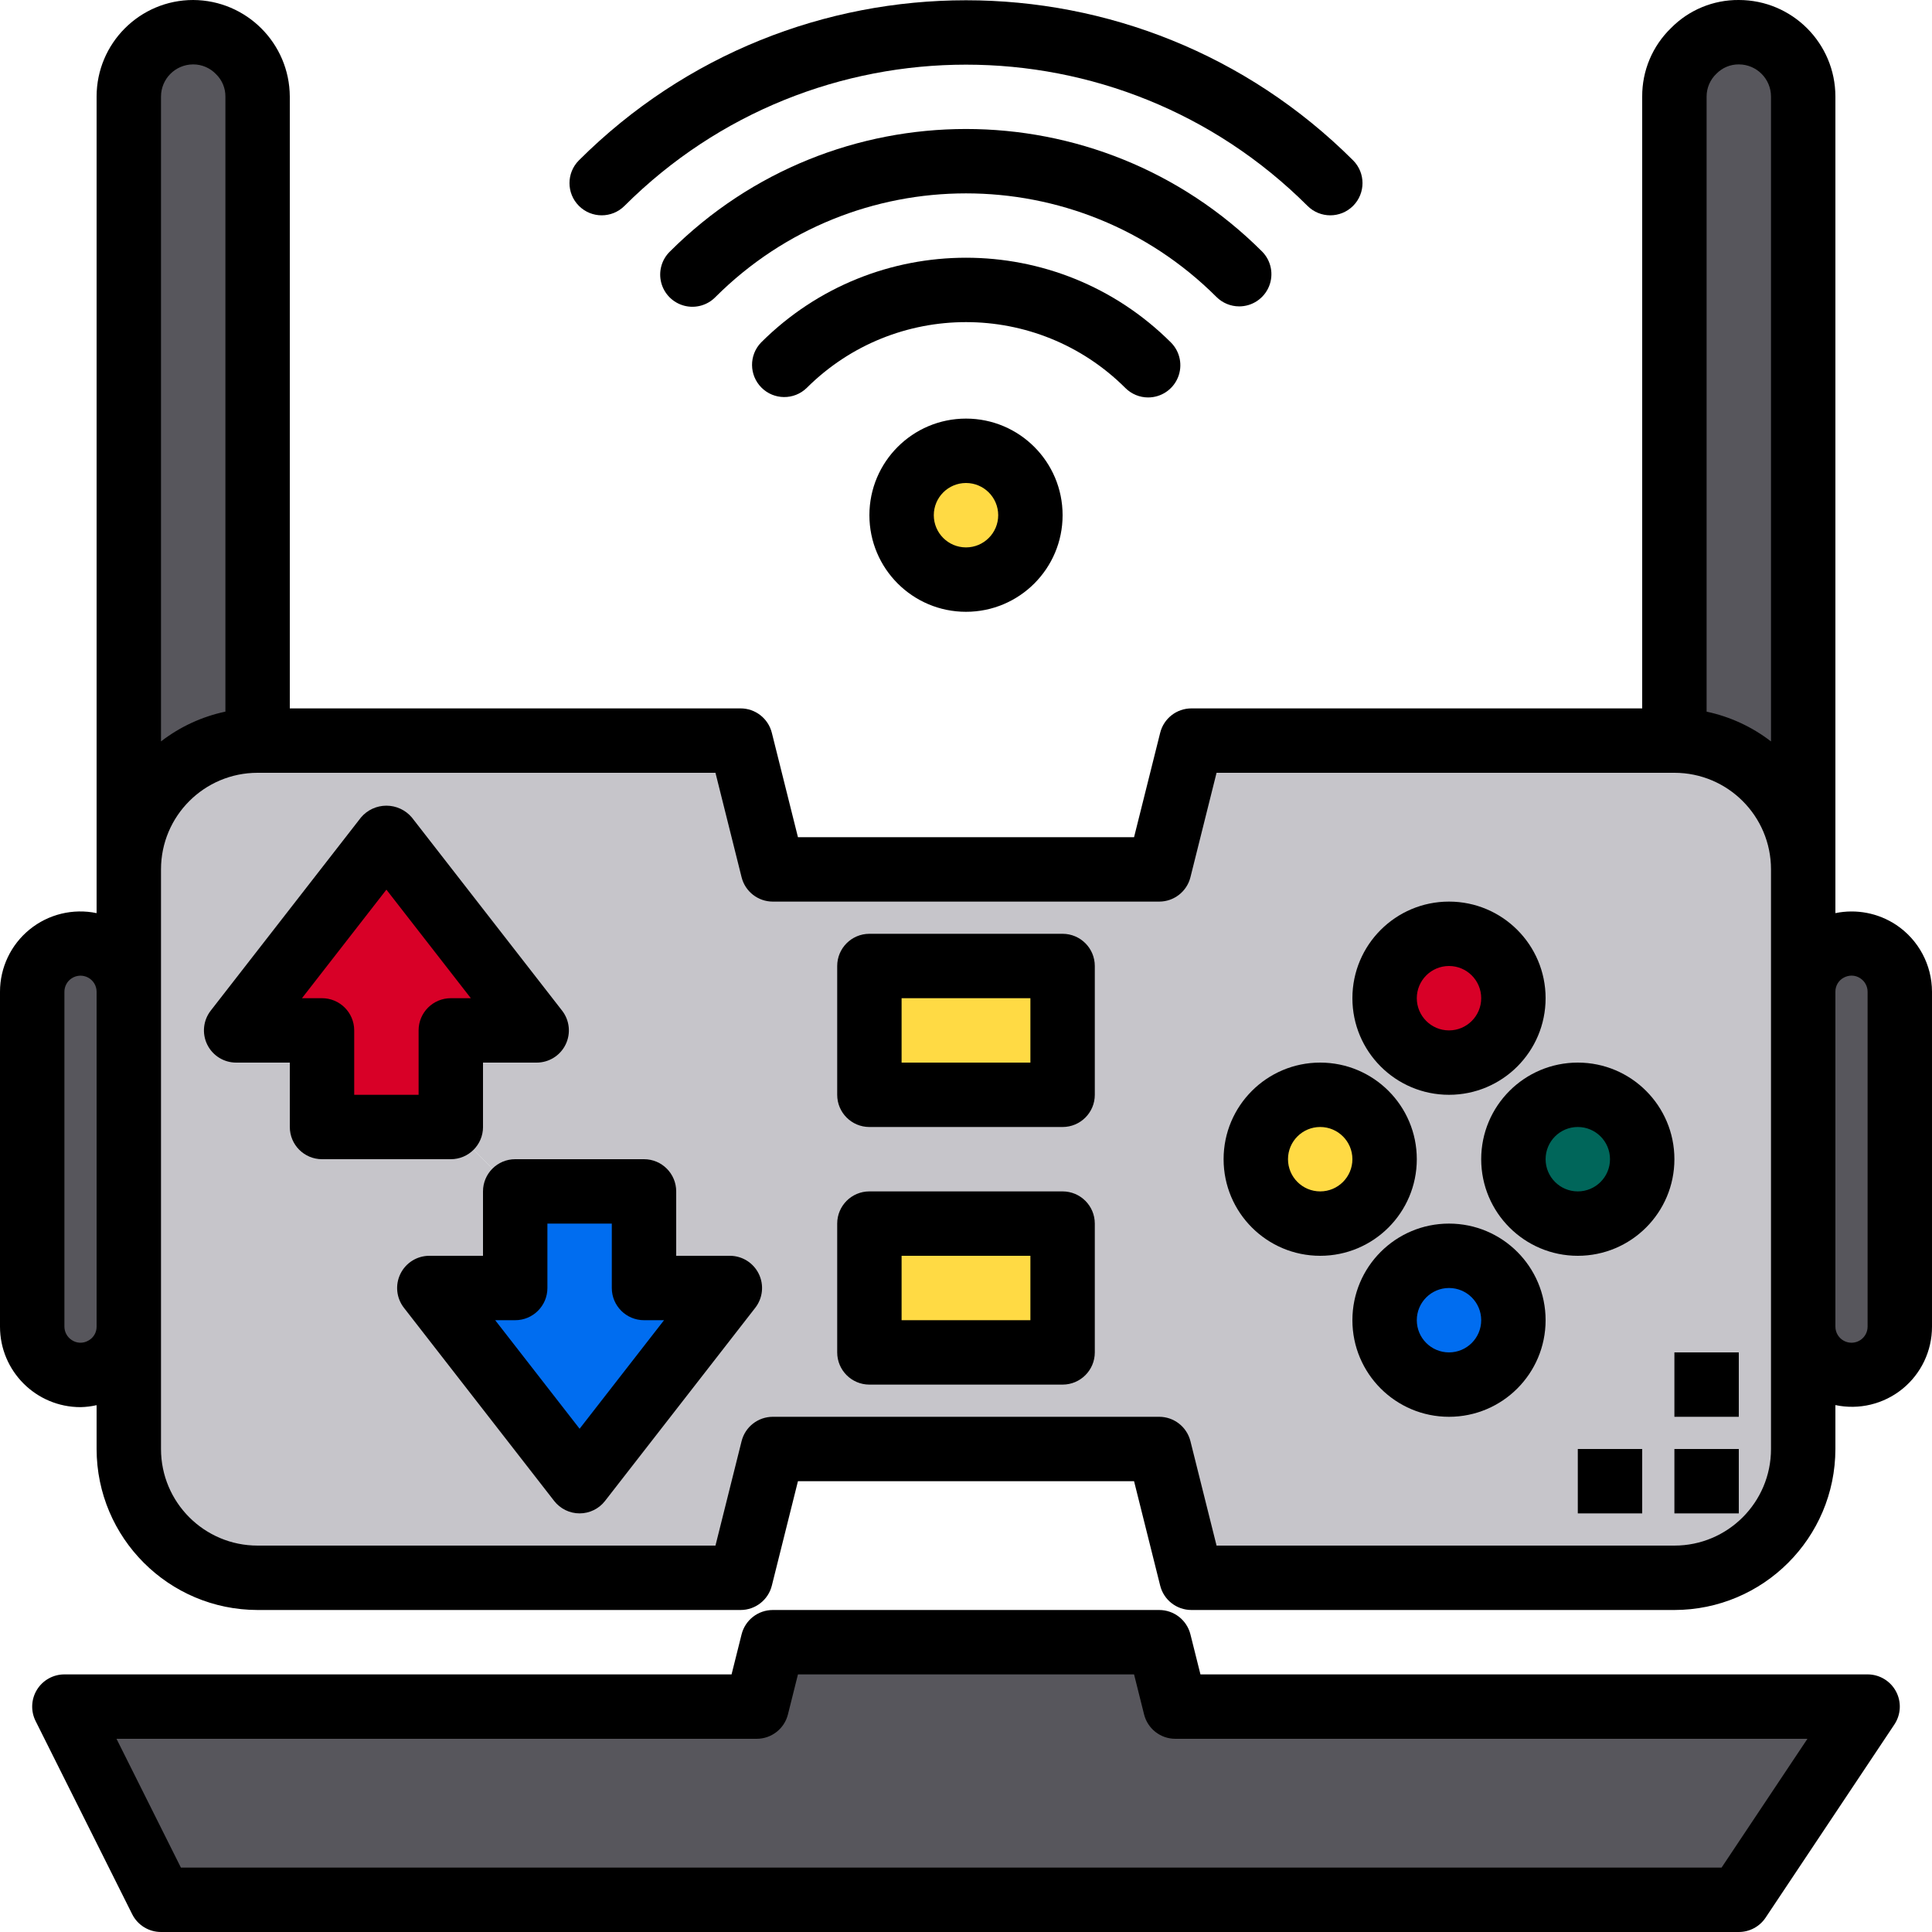 <svg height="480pt" viewBox="0 0 480 480.001" width="480pt" xmlns="http://www.w3.org/2000/svg"><path d="m472 246.402v83.199c0 6.625-5.371 12-12 12s-12-5.375-12-12v-83.199c0-6.629 5.371-12 12-12s12 5.371 12 12zm0 0" fill="#57565c"/><path d="m464 424-32 48h-392l-24-48h172l4-16h96l4 16zm0 0" fill="#57565c"/><path d="m448 329.602v30.398c0 17.676-14.328 32-32 32h-120l-8-32h-96l-8 32h-40v-24l37.359-48h-21.359v-24h-32l-16-16v-24h21.359l-37.359-48v-24h88l8 32h96l8-32h120c17.672 0 32 14.328 32 32zm-40-41.602c0-8.836-7.164-16-16-16s-16 7.164-16 16 7.164 16 16 16c8.824-.027 15.973-7.172 16-16zm-32-40c0-8.836-7.164-16-16-16s-16 7.164-16 16 7.164 16 16 16c8.824-.027 15.973-7.172 16-16zm0 80c0-8.836-7.164-16-16-16s-16 7.164-16 16 7.164 16 16 16c8.824-.027 15.973-7.172 16-16zm-32-40c0-8.836-7.164-16-16-16s-16 7.164-16 16 7.164 16 16 16c8.824-.027 15.973-7.172 16-16zm-80 48v-32h-48v32zm0-64v-32h-48v32zm0 0" fill="#c6c5ca"/><path d="m448 24v192c0-17.672-14.328-32-32-32v-160c.066-8.809 7.191-15.934 16-16 8.824.027 15.973 7.176 16 16zm0 0" fill="#57565c"/><path d="m408 288c0 8.836-7.164 16-16 16s-16-7.164-16-16 7.164-16 16-16 16 7.164 16 16zm0 0" fill="#00665a"/><path d="m376 248c0 8.836-7.164 16-16 16s-16-7.164-16-16 7.164-16 16-16 16 7.164 16 16zm0 0" fill="#d80027"/><path d="m376 328c0 8.836-7.164 16-16 16s-16-7.164-16-16 7.164-16 16-16 16 7.164 16 16zm0 0" fill="#006df0"/><g fill="#ffda44"><path d="m344 288c0 8.836-7.164 16-16 16s-16-7.164-16-16 7.164-16 16-16 16 7.164 16 16zm0 0"/><path d="m216 304h48v32h-48zm0 0"/><path d="m216 240h48v32h-48zm0 0"/><path d="m256 128c0 8.836-7.164 16-16 16s-16-7.164-16-16 7.164-16 16-16 16 7.164 16 16zm0 0"/></g><path d="m181.359 320-37.359 48-37.359-48h21.359v-24h32v24zm0 0" fill="#006df0"/><path d="m144 368v24h-80c-17.672 0-32-14.324-32-32v-144c0-17.672 14.328-32 32-32h32v24l-37.359 48h21.359v24h32l16 16v24h-21.359zm0 0" fill="#c6c5ca"/><path d="m96 208 37.359 48h-21.359v24h-32v-24h-21.359zm0 0" fill="#d80027"/><path d="m64 24v160c-17.672 0-32 14.328-32 32v-192c.027-8.824 7.176-15.973 16-16 8.809.066 15.934 7.191 16 16zm0 0" fill="#57565c"/><path d="m32 246.402v83.199c0 6.625-5.371 12-12 12s-12-5.375-12-12v-83.199c0-6.629 5.371-12 12-12s12 5.371 12 12zm0 0" fill="#57565c"/><path d="m181.336 312h-13.336v-16c0-4.418-3.582-8-8-8h-32c-4.418 0-8 3.582-8 8v16h-13.336c-3.055 0-5.844 1.742-7.184 4.488-1.344 2.742-1.004 6.012.871 8.426l37.336 48c1.516 1.945 3.848 3.082 6.312 3.082 2.469 0 4.797-1.137 6.312-3.082l37.336-48c1.875-2.414 2.215-5.684.871-8.426-1.34-2.746-4.129-4.488-7.184-4.488zm-37.336 42.969-20.977-26.969h4.977c4.418 0 8-3.582 8-8v-16h16v16c0 4.418 3.582 8 8 8h4.977zm0 0"/><path d="m120 280v-16h13.336c3.055 0 5.844-1.742 7.184-4.484 1.344-2.746 1.004-6.016-.871-8.426l-37.336-48c-1.574-1.855-3.883-2.922-6.312-2.922s-4.738 1.066-6.312 2.922l-37.336 48c-1.875 2.41-2.215 5.68-.871 8.426 1.34 2.742 4.129 4.484 7.184 4.484h13.336v16c0 4.418 3.582 8 8 8h32c4.418 0 8-3.582 8-8zm-16-24v16h-16v-16c0-4.418-3.582-8-8-8h-4.977l20.977-26.969 20.977 26.969h-4.977c-4.418 0-8 3.582-8 8zm0 0"/><path d="m155.152 51.152c46.891-46.785 122.805-46.785 169.695 0 3.125 3.125 8.195 3.125 11.32 0s3.125-8.195 0-11.32c-53.148-53.023-139.188-53.023-192.336 0-3.125 3.125-3.125 8.195 0 11.32s8.195 3.125 11.32 0zm0 0"/><path d="m307.879 76.121c3.238 0 6.152-1.949 7.391-4.938 1.238-2.992.555-6.43-1.734-8.719-40.637-40.555-106.434-40.555-147.07 0-2.082 2.008-2.914 4.984-2.184 7.781.734 2.797 2.918 4.98 5.715 5.711 2.797.734 5.773-.102 7.781-2.18 34.387-34.312 90.059-34.312 124.445 0 1.5 1.5 3.535 2.344 5.656 2.344zm0 0"/><path d="m285.258 98.746c3.234-.004 6.148-1.949 7.387-4.941 1.238-2.988.555-6.43-1.73-8.715-28.137-28.078-73.691-28.078-101.824 0-3.035 3.137-2.988 8.129.098 11.215 3.086 3.086 8.074 3.129 11.215.098 21.883-21.832 57.312-21.832 79.199 0 1.5 1.5 3.535 2.344 5.656 2.344zm0 0"/><path d="m216 128c0 13.254 10.746 24 24 24s24-10.746 24-24-10.746-24-24-24-24 10.746-24 24zm32 0c0 4.418-3.582 8-8 8s-8-3.582-8-8 3.582-8 8-8 8 3.582 8 8zm0 0"/><path d="m471.098 229.785c-4.441-2.945-9.879-3.996-15.098-2.922v-202.863c0-13.254-10.746-24-24-24-6.332-.051-12.414 2.469-16.855 6.984-4.602 4.461-7.184 10.609-7.145 17.016v152h-112c-3.672 0-6.871 2.504-7.758 6.066l-6.488 25.934h-83.504l-6.488-25.934c-.891-3.562-4.09-6.066-7.762-6.066h-112v-152c-.066-13.227-10.773-23.934-24-24-13.254 0-24 10.746-24 24v202.863c-5.875-1.219-11.992.273-16.645 4.062-4.656 3.789-7.359 9.473-7.355 15.477v83.199c0 11.047 8.953 20 20 20 1.348-.027 2.688-.191 4-.488v10.887c.027 22.082 17.922 39.973 40 40h120c3.672 0 6.871-2.5 7.762-6.062l6.488-25.938h83.504l6.488 25.938c.887 3.562 4.086 6.062 7.758 6.062h120c22.082-.027 39.973-17.918 40-40v-10.91c5.871 1.242 11.992-.234 16.652-4.016 4.66-3.785 7.359-9.473 7.348-15.473v-83.199c-.008-6.68-3.348-12.914-8.902-16.617zm-44.641-211.488c1.461-1.484 3.461-2.316 5.543-2.297 4.418 0 8 3.582 8 8v160.207c-4.711-3.637-10.18-6.164-16-7.398v-152.809c-.004-2.156.887-4.223 2.457-5.703zm-378.457-2.297c2.16-.004 4.223.887 5.703 2.457 1.488 1.461 2.316 3.461 2.297 5.543v152.801c-5.82 1.234-11.289 3.762-16 7.398v-160.199c0-4.418 3.582-8 8-8zm-26.113 317.105c-1.293.723-2.887.645-4.102-.199-1.109-.738-1.777-1.977-1.785-3.305v-83.199c0-1.34.672-2.59 1.785-3.328 1.227-.816 2.805-.895 4.102-.199 1.301.699 2.113 2.051 2.113 3.527v83.199c.012 1.473-.805 2.824-2.113 3.504zm418.113 26.895c0 13.254-10.746 24-24 24h-113.75l-6.488-25.934c-.891-3.562-4.09-6.066-7.762-6.066h-96c-3.672 0-6.871 2.504-7.758 6.066l-6.488 25.934h-113.754c-13.254 0-24-10.746-24-24v-144c0-13.254 10.746-24 24-24h113.754l6.488 25.938c.887 3.562 4.086 6.062 7.758 6.062h96c3.672 0 6.871-2.5 7.762-6.062l6.488-25.938h113.75c13.254 0 24 10.746 24 24zm24-30.398c0 1.336-.668 2.586-1.785 3.328-1.227.816-2.805.891-4.102.195-1.301-.695-2.113-2.051-2.113-3.523v-83.199c-.02-1.484.797-2.848 2.113-3.531.594-.312 1.254-.48 1.926-.484.781.004 1.539.242 2.176.688 1.117.738 1.785 1.988 1.785 3.328zm0 0"/><path d="m416 360h16v16h-16zm0 0"/><path d="m392 360h16v16h-16zm0 0"/><path d="m416 336h16v16h-16zm0 0"/><path d="m360 272c13.254 0 24-10.746 24-24s-10.746-24-24-24-24 10.746-24 24 10.746 24 24 24zm0-32c4.418 0 8 3.582 8 8s-3.582 8-8 8-8-3.582-8-8 3.582-8 8-8zm0 0"/><path d="m360 304c-13.254 0-24 10.746-24 24s10.746 24 24 24 24-10.746 24-24-10.746-24-24-24zm0 32c-4.418 0-8-3.582-8-8s3.582-8 8-8 8 3.582 8 8-3.582 8-8 8zm0 0"/><path d="m392 264c-13.254 0-24 10.746-24 24s10.746 24 24 24 24-10.746 24-24-10.746-24-24-24zm0 32c-4.418 0-8-3.582-8-8s3.582-8 8-8 8 3.582 8 8-3.582 8-8 8zm0 0"/><path d="m352 288c0-13.254-10.746-24-24-24s-24 10.746-24 24 10.746 24 24 24 24-10.746 24-24zm-24 8c-4.418 0-8-3.582-8-8s3.582-8 8-8 8 3.582 8 8-3.582 8-8 8zm0 0"/><path d="m264 232h-48c-4.418 0-8 3.582-8 8v32c0 4.418 3.582 8 8 8h48c4.418 0 8-3.582 8-8v-32c0-4.418-3.582-8-8-8zm-8 32h-32v-16h32zm0 0"/><path d="m264 296h-48c-4.418 0-8 3.582-8 8v32c0 4.418 3.582 8 8 8h48c4.418 0 8-3.582 8-8v-32c0-4.418-3.582-8-8-8zm-8 32h-32v-16h32zm0 0"/><path d="m464 416h-165.75l-2.488-9.934c-.891-3.562-4.09-6.066-7.762-6.066h-96c-3.672 0-6.871 2.504-7.758 6.066l-2.488 9.934h-165.754c-2.773 0-5.348 1.434-6.809 3.793-1.457 2.359-1.59 5.305-.352 7.785l24 48c1.355 2.711 4.129 4.426 7.16 4.422h392c2.676 0 5.172-1.336 6.656-3.559l32-48c1.637-2.457 1.793-5.613.398-8.215-1.391-2.602-4.102-4.227-7.055-4.227zm-36.281 48h-382.773l-16-32h159.055c3.672 0 6.871-2.5 7.762-6.062l2.488-9.938h83.504l2.488 9.938c.887 3.562 4.086 6.062 7.758 6.062h157.055zm0 0"/></svg>